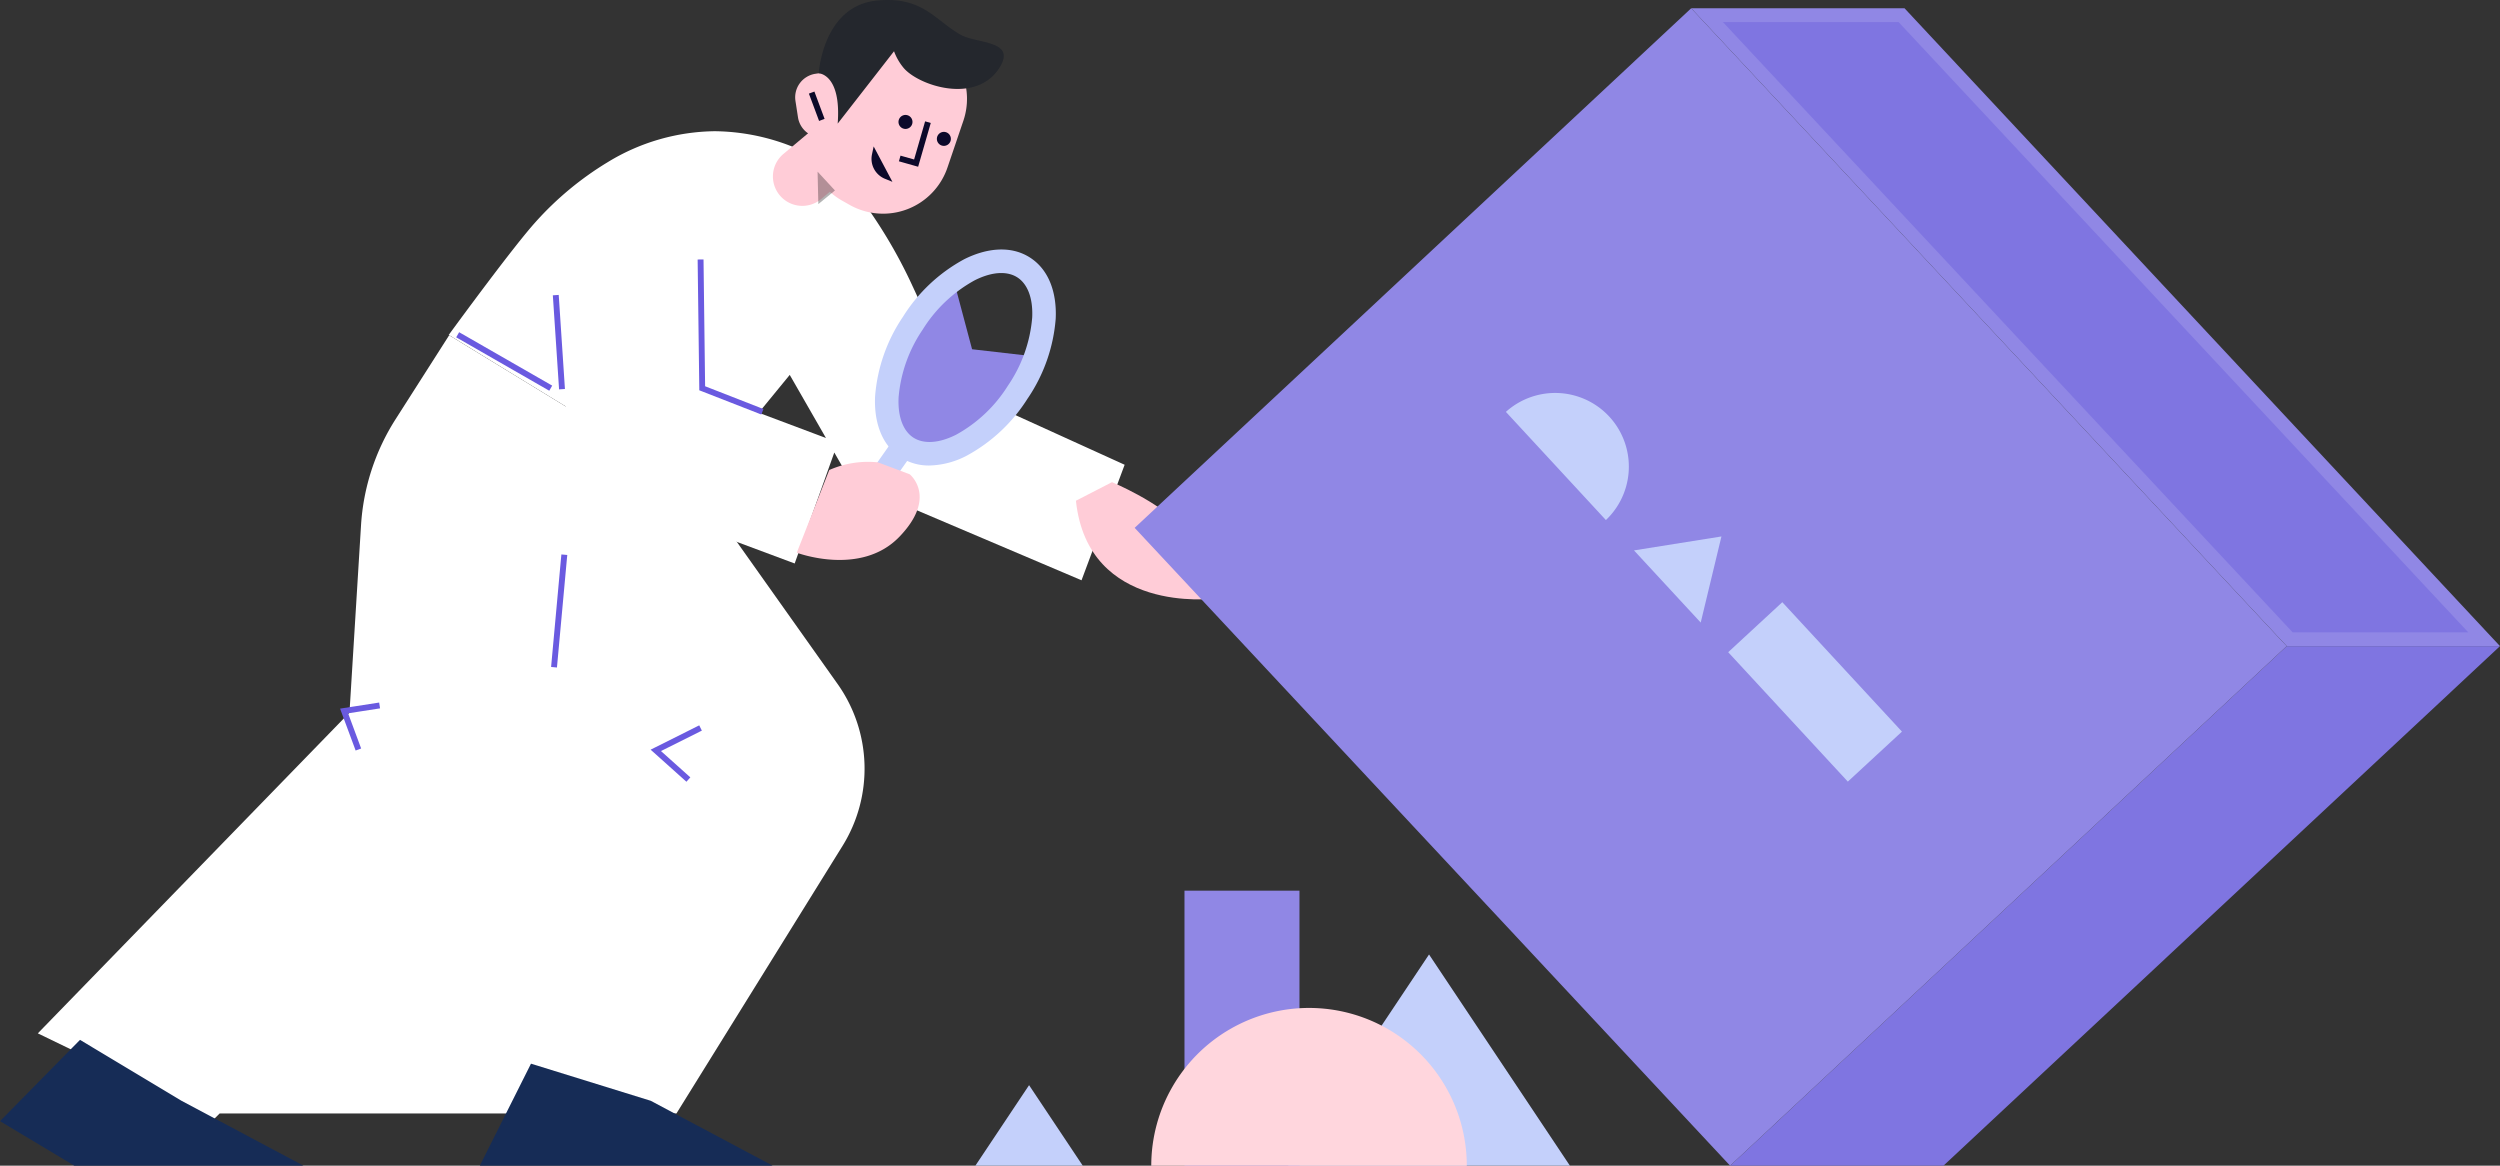 <svg xmlns="http://www.w3.org/2000/svg" xmlns:xlink="http://www.w3.org/1999/xlink" width="424.985" height="198.162" viewBox="0 0 424.985 198.162">
  <rect x="0" y="0" width="424.985" height="198.162" fill="#333333" stroke="none"/>
  <defs>
    <clipPath id="clip-path">
      <path id="Shape" d="M107.574,76.339,68.467,59.718l-2.924-5.1L58.808,73.483,29.159,62.422a13.523,13.523,0,0,1-8.686-10.957l-.6-4.689L0,34.631l.047-.067c1.812-2.48,11.039-15.059,14.73-19.145A53.944,53.944,0,0,1,27.037,5.254,35.609,35.609,0,0,1,45.254,0,36.518,36.518,0,0,1,61.666,4.117c3.2,1.6,6.442,4.661,9.645,9.094a83.762,83.762,0,0,1,7.554,13.161,143.474,143.474,0,0,1,6.688,16.988L114.9,56.7l-7.328,19.634ZM57.968,41.424l-5.273,6.434,11.43,4.294Z" fill="#fff" opacity="0"/>
    </clipPath>
    <clipPath id="clip-path-2">
      <path id="Path" d="M11.355,0,14.5,11.807l10.46,1.2-4.039,8.676L11.82,29.2,2.658,28.46,0,21l1.475-9.227Z" opacity="0"/>
    </clipPath>
  </defs>
  <g id="Illustration" transform="translate(-15.016 -68.72)">
    <path id="Path-2" data-name="Path" d="M29.989,133.212,76.781,86.446a28.085,28.085,0,0,0,7.888-15.532L79.555,32.3V72.924l-53,59.368h82.007L136.8,86.8a24.889,24.889,0,0,0-.838-27.508l-23.7-33.425L69.926,0,60.8,14.3a37.829,37.829,0,0,0-5.857,18L52.979,64.152,0,118.674Z" transform="translate(21.446 125.709)" fill="#fff"/>
    <path id="Shape-2" data-name="Shape" d="M107.574,76.339,68.467,59.718l-2.924-5.1L58.808,73.483,29.159,62.422a13.523,13.523,0,0,1-8.686-10.957l-.6-4.689L0,34.631l.047-.067c1.812-2.48,11.039-15.059,14.73-19.145A53.944,53.944,0,0,1,27.037,5.254,35.609,35.609,0,0,1,45.254,0,36.518,36.518,0,0,1,61.666,4.117c3.2,1.6,6.442,4.661,9.645,9.094a83.762,83.762,0,0,1,7.554,13.161,143.474,143.474,0,0,1,6.688,16.988L114.9,56.7l-7.328,19.634ZM57.968,41.424l-5.273,6.434,11.43,4.294Z" transform="translate(91.299 91.026)" fill="#fff"/>
    <g id="Clipped" transform="translate(91.299 91.026)">
      <path id="Shape-3" data-name="Shape" d="M52.7,47.858l11.43,4.294L57.968,41.424Z" fill="#fff" opacity="0"/>
    </g>
    <path id="Path-3" data-name="Path" d="M15.388,9.7.434,1.116l.5-.867L15.886,8.832l.434.248-.5.868ZM0,.868.5,0,.932.249l-.5.867Z" transform="translate(92.567 125.193)" fill="#6a5ae0"/>
    <path id="Path-4" data-name="Path" d="M130.874,0,36.265,88.324H0L94.612,0Z" transform="translate(309.126 178.558)" fill="#7f75e1"/>
    <path id="Path-5" data-name="Path" d="M99.043,106.092,0,0H33.063L132.1,106.092Z" transform="translate(305.204 71.296)" fill="#7f75e1"/>
    <path id="Shape-4" data-name="Shape" d="M137.492,108.434l0,0h-36.26L0,0H36.265L137.49,108.432ZM5.388,2.342l96.857,103.75H132.1L35.248,2.342Z" transform="translate(302.51 70.126)" fill="#9087e5"/>
    <path id="Path-6" data-name="Path" d="M6.135,0s8.008,3.358,11.521,7.318S23.378,19.8,23.378,19.8,2.052,22.494,0,3.157" transform="translate(197.916 150.684)" fill="#ffccd7"/>
    <path id="Path-7" data-name="Path" d="M13.6,0,0,13.818l12.637,7.573H51.593L30.852,10.354Z" transform="translate(15.016 245.491)" fill="#162c56"/>
    <path id="Path-8" data-name="Path" d="M8.7,0,0,17.344H49.794L29.053,6.307Z" transform="translate(96.581 249.538)" fill="#162c56"/>
    <path id="Path-9" data-name="Path" d="M1.166,25.826a5,5,0,0,1,.626-7.043L22.847,1.166l6.417,7.67L8.209,26.452a5,5,0,0,1-7.043-.625ZM22.847,1.166a5,5,0,0,1,6.417,7.67Z" transform="translate(146.407 76.099)" fill="#ffccd7"/>
    <path id="Path-10" data-name="Path" d="M5.883,28.873l1.272.718a11.56,11.56,0,0,0,16.619-6.348l2.707-7.964A11.558,11.558,0,0,0,21.1,1.428h0a11.56,11.56,0,0,0-15.7,4.564L1.428,13.24A11.558,11.558,0,0,0,5.883,28.873Z" transform="translate(152.304 73.965)" fill="#ffccd7"/>
    <path id="Path-11" data-name="Path" d="M5.078,10.893l.4-.06a4.049,4.049,0,0,0,3.4-4.611L8.45,3.443A4.049,4.049,0,0,0,3.839.046l-.4.06a4.049,4.049,0,0,0-3.4,4.611L.468,7.5A4.049,4.049,0,0,0,5.078,10.893Z" transform="translate(150.199 81.156)" fill="#ffccd7"/>
    <path id="Path-12" data-name="Path" d="M0,0,1.732,4.645Z" transform="translate(152.991 84.459)" fill="#0c092a" stroke="#0c092a" stroke-linecap="square" stroke-miterlimit="10" stroke-width="1"/>
    <path id="Path-13" data-name="Path" d="M2.791,7.582.481,6.928l.272-.962,1.831.517,1.732-6,.96.277L3.407,7.239l-.139.478ZM0,6.792.272,5.83l.481.136-.272.962ZM4.316.481,4.455,0l.96.277L5.277.758Z" transform="translate(167.825 89.348)" fill="#0c092a"/>
    <path id="Path-14" data-name="Path" d="M3.222,21.013l7.74-9.94L12.8,8.711a9.593,9.593,0,0,0,1.561,2.746c2.411,3.007,12.112,6.33,16.216.281C33.921,6.8,26.892,7.476,24.106,5.9,19.732,3.416,17.682-.646,9.945.087.674.953,0,12.459,0,12.459S3.867,12.581,3.222,21.013Z" transform="translate(154.195 68.72)" fill="#24272d"/>
    <path id="Path-15" data-name="Path" d="M2.952,3.2,0,0,.127,5.516Z" transform="translate(154 97.9)" fill="rgba(0,0,0,0.3)"/>
    <path id="Path-16" data-name="Path" d="M1.189,2.377A1.189,1.189,0,1,0,0,1.189,1.189,1.189,0,0,0,1.189,2.377Z" transform="translate(167.755 88.261)" fill="#0c092a"/>
    <path id="Path-17" data-name="Path" d="M1.189,2.377A1.189,1.189,0,1,0,0,1.189,1.189,1.189,0,0,0,1.189,2.377Z" transform="translate(174.28 91.14)" fill="#0c092a"/>
    <path id="Path-18" data-name="Path" d="M195.838,108.432l-94.612,88.324L0,88.326,94.609,0Z" transform="translate(207.9 70.126)" fill="#9087e5"/>
    <path id="Path-19" data-name="Path" d="M.851,9.394A2,2,0,0,1,.364,6.608L4.411.851l3.272,2.3L3.637,8.908a2,2,0,0,1-2.786.486ZM4.411.851a2,2,0,1,1,3.272,2.3Z" transform="translate(162.608 142.411)" fill="#c4d0fb"/>
    <path id="Path-20" data-name="Path" d="M11.355,0,14.5,11.807l10.46,1.2-4.039,8.676L11.82,29.2,2.658,28.46,0,21l1.475-9.227Z" transform="translate(165.763 116.284)" fill="#9087e5"/>
    <g id="Clipped-3" data-name="Clipped" transform="translate(165.763 116.284)">
      <path id="Path-21" data-name="Path" d="M11.355,0,14.5,11.807l10.46,1.2-4.039,8.676L11.82,29.2,2.658,28.46,0,21l1.475-9.227Z" opacity="0"/>
    </g>
    <path id="Path-22" data-name="Path" d="M4.344,35.328h0C1.032,33.175-.175,29.144.02,24.968a27.968,27.968,0,0,1,4.727-13.51L8.1,13.638A24,24,0,0,0,4.016,25.155c-.162,3.461.879,5.76,2.508,6.819s4.153,1.076,7.25-.477a24.009,24.009,0,0,0,8.867-8.41l3.353,2.18a27.958,27.958,0,0,1-10.427,9.8,14.328,14.328,0,0,1-6.325,1.653A8.845,8.845,0,0,1,4.344,35.328Zm18.3-12.24a24,24,0,0,0,4.084-11.518c.162-3.46-.879-5.76-2.508-6.818s-4.154-1.077-7.25.477A23.994,23.994,0,0,0,8.1,13.638l-3.353-2.18A27.954,27.954,0,0,1,15.173,1.652C18.91-.222,23.085-.756,26.4,1.4s4.52,6.184,4.324,10.361a27.96,27.96,0,0,1-4.726,13.51Z" transform="translate(163.755 111.133)" fill="#c4d0fb"/>
    <path id="Path-23" data-name="Path" d="M18.26,13.69,9.131,0,0,13.69Z" transform="translate(180.821 253.192)" fill="#c4d0fb"/>
    <path id="Path-24" data-name="Path" d="M11.342,14.637,14.866,0,0,2.372Z" transform="translate(292.785 159.914)" fill="#c4d0fb"/>
    <path id="Path-25" data-name="Path" d="M47.9,35.908,23.95,0,0,35.908Z" transform="translate(233.993 230.974)" fill="#c4d0fb"/>
    <path id="Path-26" data-name="Path" d="M19.547,0H0V46.751H19.547Z" transform="translate(216.371 220.131)" fill="#9087e5"/>
    <path id="Path-27" data-name="Path" d="M9.2,0,0,8.5,20.338,30.5l9.2-8.5Z" transform="translate(308.798 171.089)" fill="#c4d0fb"/>
    <path id="Path-28" data-name="Path" d="M0,26.819a26.819,26.819,0,1,1,53.638,0" transform="translate(210.724 240.064)" fill="#ffd6dd"/>
    <path id="Path-29" data-name="Path" d="M17,21.718A12.523,12.523,0,0,0,0,3.328Z" transform="translate(271.009 135.408)" fill="#c4d0fb"/>
    <path id="Path-30" data-name="Path" d="M.065,0a3.163,3.163,0,0,0,1.9,3.584Z" transform="translate(163.672 95.065)" fill="#0c092a" stroke="#0c092a" stroke-miterlimit="10" stroke-width="1"/>
    <path id="Path-31" data-name="Path" d="M10.355,26.178.592,22.366.774,21.9h0l-.182.466-.314-.123,0-.337L.006.512l1-.012L1.27,21.557l9.449,3.69.466.182-.365.931ZM0,.013,1,0l.006.5-1,.012Z" transform="translate(133.611 112.823)" fill="#6a5ae0"/>
    <path id="Path-32" data-name="Path" d="M1.027,15.556.033.565l1-.067L2.024,15.49l.033.5-1,.066ZM0,.066,1,0l.032.5-1,.067Z" transform="translate(108.995 118.855)" fill="#6a5ae0"/>
    <path id="Path-33" data-name="Path" d="M2.468,7.689.212,1.606l.469-.174L.6.938l.077.494-.469.174L0,1.031.6.938,6.147.076l.154.988-4.938.767L3.406,7.341l.174.469-.938.347ZM6.147.076,6.641,0l.153.988L6.3,1.065Z" transform="translate(72.83 188.149)" fill="#6a5ae0"/>
    <path id="Path-34" data-name="Path" d="M5.715,9.254.548,4.624l.333-.372L.658,3.805l.223.447-.333.372L0,4.134l.658-.328L7.817.224l.447.894L1.762,4.37l4.62,4.138.373.334-.668.745Zm2.1-9.03L8.265,0l.447.895-.447.223Z" transform="translate(125.616 192.025)" fill="#6a5ae0"/>
    <path id="Path-35" data-name="Path" d="M0,19.126l.046-.5L1.7.5,2.7.59l-1.66,18.13-.046.5ZM1.7.5,1.751,0l1,.091L2.7.59Z" transform="translate(108.7 162.972)" fill="#6a5ae0"/>
    <path id="Path-36" data-name="Path" d="M5.524,1.361A16.423,16.423,0,0,1,13.8.06l5.4,2.031s4.793,3.844-1.779,10.642S0,15.42,0,15.42" transform="translate(150.465 147.256)" fill="#ffccd7"/>
  </g>
</svg>
